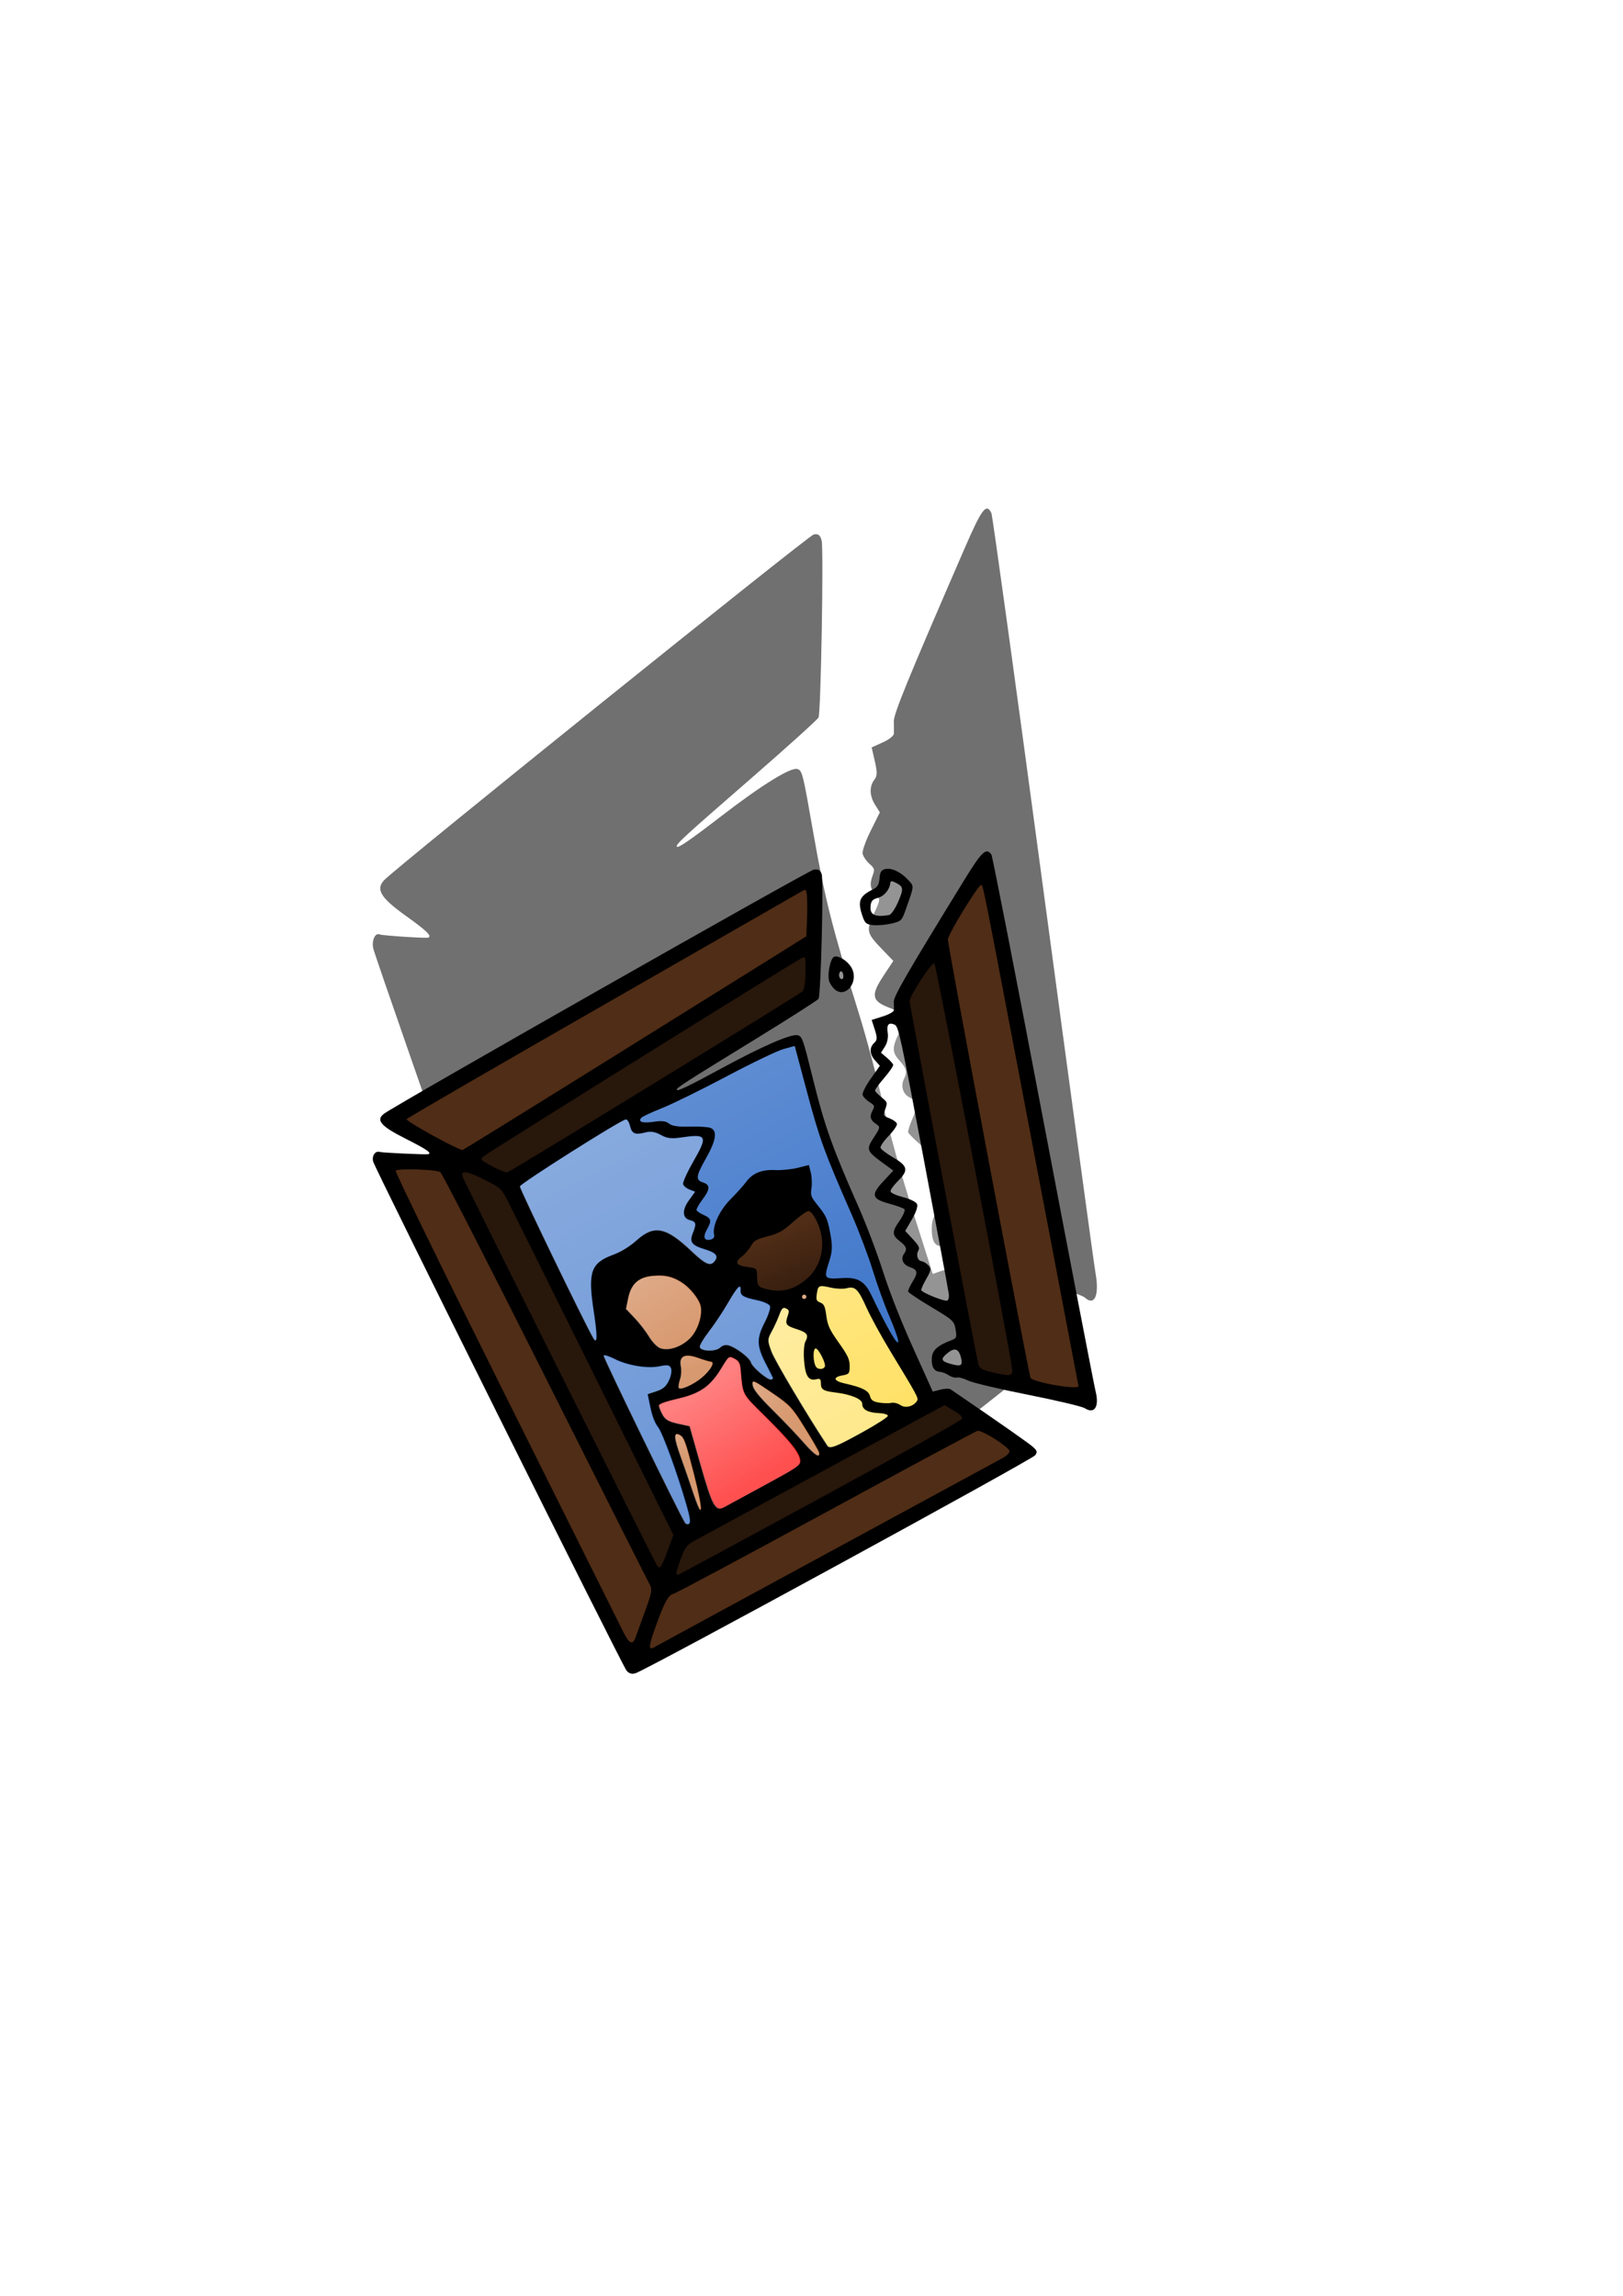 <?xml version="1.0" encoding="UTF-8" standalone="no"?>
<!-- Created with Inkscape (http://www.inkscape.org/) -->

<svg
   xmlns:dc="http://purl.org/dc/elements/1.1/"
   xmlns:cc="http://creativecommons.org/ns#"
   xmlns:rdf="http://www.w3.org/1999/02/22-rdf-syntax-ns#"
   xmlns:svg="http://www.w3.org/2000/svg"
   xmlns="http://www.w3.org/2000/svg"
   xmlns:xlink="http://www.w3.org/1999/xlink"
   xmlns:sodipodi="http://sodipodi.sourceforge.net/DTD/sodipodi-0.dtd"
   xmlns:inkscape="http://www.inkscape.org/namespaces/inkscape"
   width="744.094"
   height="1052.362"
   id="svg19275"
   version="1.1"
   inkscape:version="0.48.4 r9939"
   sodipodi:docname="sadmemory.svg"
   inkscape:export-filename="C:\Users\garysoed\Google Drive\Happy My Life\Artwork\svgs\sadmemory2.png"
   inkscape:export-xdpi="150.02893"
   inkscape:export-ydpi="150.02893">
  <defs
     id="defs19277">
    <linearGradient
       id="linearGradient19962">
      <stop
         style="stop-color:#5f8dd3;stop-opacity:1;"
         offset="0"
         id="stop19964" />
      <stop
         style="stop-color:#3972c8;stop-opacity:1;"
         offset="1"
         id="stop19966" />
    </linearGradient>
    <linearGradient
       id="linearGradient19953">
      <stop
         style="stop-color:#502d16;stop-opacity:1;"
         offset="0"
         id="stop19955" />
      <stop
         style="stop-color:#3a2010;stop-opacity:1;"
         offset="1"
         id="stop19957" />
    </linearGradient>
    <linearGradient
       id="linearGradient19939">
      <stop
         style="stop-color:#d38d5f;stop-opacity:1;"
         offset="0"
         id="stop19941" />
      <stop
         style="stop-color:#ca7740;stop-opacity:1;"
         offset="1"
         id="stop19943" />
    </linearGradient>
    <linearGradient
       id="linearGradient19925">
      <stop
         style="stop-color:#e9c6af;stop-opacity:1;"
         offset="0"
         id="stop19927" />
      <stop
         style="stop-color:#e1b293;stop-opacity:1;"
         offset="1"
         id="stop19929" />
    </linearGradient>
    <linearGradient
       id="linearGradient19917">
      <stop
         style="stop-color:#ff5555;stop-opacity:1;"
         offset="0"
         id="stop19919" />
      <stop
         style="stop-color:#ff1515;stop-opacity:1;"
         offset="1"
         id="stop19921" />
    </linearGradient>
    <linearGradient
       id="linearGradient19909">
      <stop
         style="stop-color:#ffe680;stop-opacity:1;"
         offset="0"
         id="stop19911" />
      <stop
         style="stop-color:#ffe167;stop-opacity:1;"
         offset="1"
         id="stop19913" />
    </linearGradient>
    <linearGradient
       inkscape:collect="always"
       xlink:href="#linearGradient19909"
       id="linearGradient19915"
       x1="366.046"
       y1="600.084"
       x2="382.607"
       y2="664.37"
       gradientUnits="userSpaceOnUse" />
    <linearGradient
       inkscape:collect="always"
       xlink:href="#linearGradient19917"
       id="linearGradient19923"
       x1="306.249"
       y1="630.531"
       x2="320.766"
       y2="676.96"
       gradientUnits="userSpaceOnUse" />
    <linearGradient
       inkscape:collect="always"
       xlink:href="#linearGradient19939"
       id="linearGradient19945"
       x1="291.327"
       y1="646.01"
       x2="291.607"
       y2="659.647"
       gradientUnits="userSpaceOnUse" />
    <linearGradient
       inkscape:collect="always"
       xlink:href="#linearGradient19939"
       id="linearGradient19947"
       x1="331.303"
       y1="632.781"
       x2="342.536"
       y2="653.489"
       gradientUnits="userSpaceOnUse" />
    <linearGradient
       inkscape:collect="always"
       xlink:href="#linearGradient19939"
       id="linearGradient19949"
       x1="293.255"
       y1="573.958"
       x2="304.516"
       y2="607.294"
       gradientUnits="userSpaceOnUse" />
    <linearGradient
       inkscape:collect="always"
       xlink:href="#linearGradient19939"
       id="linearGradient19951"
       x1="304.516"
       y1="607.294"
       x2="304.89"
       y2="619.296"
       gradientUnits="userSpaceOnUse" />
    <linearGradient
       inkscape:collect="always"
       xlink:href="#linearGradient19953"
       id="linearGradient19959"
       x1="362.545"
       y1="567.519"
       x2="365.175"
       y2="593.278"
       gradientUnits="userSpaceOnUse" />
    <linearGradient
       inkscape:collect="always"
       xlink:href="#linearGradient19962"
       id="linearGradient19968"
       x1="302.928"
       y1="500.785"
       x2="344.407"
       y2="669.481"
       gradientUnits="userSpaceOnUse" />
    <filter
       id="filter19970"
       inkscape:label="Sepia"
       x="0"
       y="0"
       width="1"
       height="1"
       inkscape:menu="Color"
       inkscape:menu-tooltip="Render in warm sepia tones"
       color-interpolation-filters="sRGB">
      <feColorMatrix
         id="feColorMatrix19972"
         values="0"
         in="SourceGraphic"
         type="saturate"
         result="result2" />
      <feFlood
         id="feFlood19974"
         flood-color="rgb(160,67,0)"
         flood-opacity="1"
         result="result1" />
      <feBlend
         id="feBlend19976"
         in2="result1"
         mode="multiply"
         in="result2"
         result="result5" />
      <feBlend
         id="feBlend19978"
         in2="result2"
         mode="screen"
         result="result3" />
      <feComposite
         id="feComposite19980"
         in2="result2"
         result="result4"
         operator="arithmetic"
         k2="1" />
      <feComposite
         id="feComposite19982"
         in2="SourceAlpha"
         operator="in"
         in="result4" />
    </filter>
    <filter
       id="filter19984"
       inkscape:label="Sepia"
       x="0"
       y="0"
       width="1"
       height="1"
       inkscape:menu="Color"
       inkscape:menu-tooltip="Render in warm sepia tones"
       color-interpolation-filters="sRGB">
      <feColorMatrix
         id="feColorMatrix19986"
         values="0"
         in="SourceGraphic"
         type="saturate"
         result="result2" />
      <feFlood
         id="feFlood19988"
         flood-color="rgb(160,67,0)"
         flood-opacity="1"
         result="result1" />
      <feBlend
         id="feBlend19990"
         in2="result1"
         mode="multiply"
         in="result2"
         result="result5" />
      <feBlend
         id="feBlend19992"
         in2="result2"
         mode="screen"
         result="result3" />
      <feComposite
         id="feComposite19994"
         in2="result2"
         result="result4"
         operator="arithmetic"
         k2="1" />
      <feComposite
         id="feComposite19996"
         in2="SourceAlpha"
         operator="in"
         in="result4" />
    </filter>
    <filter
       id="filter19998"
       inkscape:label="Sepia"
       x="0"
       y="0"
       width="1"
       height="1"
       inkscape:menu="Color"
       inkscape:menu-tooltip="Render in warm sepia tones"
       color-interpolation-filters="sRGB">
      <feColorMatrix
         id="feColorMatrix20000"
         values="0"
         in="SourceGraphic"
         type="saturate"
         result="result2" />
      <feFlood
         id="feFlood20002"
         flood-color="rgb(160,67,0)"
         flood-opacity="1"
         result="result1" />
      <feBlend
         id="feBlend20004"
         in2="result1"
         mode="multiply"
         in="result2"
         result="result5" />
      <feBlend
         id="feBlend20006"
         in2="result2"
         mode="screen"
         result="result3" />
      <feComposite
         id="feComposite20008"
         in2="result2"
         result="result4"
         operator="arithmetic"
         k2="1" />
      <feComposite
         id="feComposite20010"
         in2="SourceAlpha"
         operator="in"
         in="result4" />
    </filter>
    <filter
       id="filter20012"
       inkscape:label="Sepia"
       x="0"
       y="0"
       width="1"
       height="1"
       inkscape:menu="Color"
       inkscape:menu-tooltip="Render in warm sepia tones"
       color-interpolation-filters="sRGB">
      <feColorMatrix
         id="feColorMatrix20014"
         values="0"
         in="SourceGraphic"
         type="saturate"
         result="result2" />
      <feFlood
         id="feFlood20016"
         flood-color="rgb(160,67,0)"
         flood-opacity="1"
         result="result1" />
      <feBlend
         id="feBlend20018"
         in2="result1"
         mode="multiply"
         in="result2"
         result="result5" />
      <feBlend
         id="feBlend20020"
         in2="result2"
         mode="screen"
         result="result3" />
      <feComposite
         id="feComposite20022"
         in2="result2"
         result="result4"
         operator="arithmetic"
         k2="1" />
      <feComposite
         id="feComposite20024"
         in2="SourceAlpha"
         operator="in"
         in="result4" />
    </filter>
    <filter
       id="filter20026"
       inkscape:label="Sepia"
       x="0"
       y="0"
       width="1"
       height="1"
       inkscape:menu="Color"
       inkscape:menu-tooltip="Render in warm sepia tones"
       color-interpolation-filters="sRGB">
      <feColorMatrix
         id="feColorMatrix20028"
         values="0"
         in="SourceGraphic"
         type="saturate"
         result="result2" />
      <feFlood
         id="feFlood20030"
         flood-color="rgb(160,67,0)"
         flood-opacity="1"
         result="result1" />
      <feBlend
         id="feBlend20032"
         in2="result1"
         mode="multiply"
         in="result2"
         result="result5" />
      <feBlend
         id="feBlend20034"
         in2="result2"
         mode="screen"
         result="result3" />
      <feComposite
         id="feComposite20036"
         in2="result2"
         result="result4"
         operator="arithmetic"
         k2="1" />
      <feComposite
         id="feComposite20038"
         in2="SourceAlpha"
         operator="in"
         in="result4" />
    </filter>
    <filter
       id="filter20040"
       inkscape:label="Sepia"
       x="0"
       y="0"
       width="1"
       height="1"
       inkscape:menu="Color"
       inkscape:menu-tooltip="Render in warm sepia tones"
       color-interpolation-filters="sRGB">
      <feColorMatrix
         id="feColorMatrix20042"
         values="0"
         in="SourceGraphic"
         type="saturate"
         result="result2" />
      <feFlood
         id="feFlood20044"
         flood-color="rgb(160,67,0)"
         flood-opacity="1"
         result="result1" />
      <feBlend
         id="feBlend20046"
         in2="result1"
         mode="multiply"
         in="result2"
         result="result5" />
      <feBlend
         id="feBlend20048"
         in2="result2"
         mode="screen"
         result="result3" />
      <feComposite
         id="feComposite20050"
         in2="result2"
         result="result4"
         operator="arithmetic"
         k2="1" />
      <feComposite
         id="feComposite20052"
         in2="SourceAlpha"
         operator="in"
         in="result4" />
    </filter>
    <filter
       id="filter20054"
       inkscape:label="Sepia"
       x="0"
       y="0"
       width="1"
       height="1"
       inkscape:menu="Color"
       inkscape:menu-tooltip="Render in warm sepia tones"
       color-interpolation-filters="sRGB">
      <feColorMatrix
         id="feColorMatrix20056"
         values="0"
         in="SourceGraphic"
         type="saturate"
         result="result2" />
      <feFlood
         id="feFlood20058"
         flood-color="rgb(160,67,0)"
         flood-opacity="1"
         result="result1" />
      <feBlend
         id="feBlend20060"
         in2="result1"
         mode="multiply"
         in="result2"
         result="result5" />
      <feBlend
         id="feBlend20062"
         in2="result2"
         mode="screen"
         result="result3" />
      <feComposite
         id="feComposite20064"
         in2="result2"
         result="result4"
         operator="arithmetic"
         k2="1" />
      <feComposite
         id="feComposite20066"
         in2="SourceAlpha"
         operator="in"
         in="result4" />
    </filter>
    <filter
       id="filter20068"
       inkscape:label="Sepia"
       x="0"
       y="0"
       width="1"
       height="1"
       inkscape:menu="Color"
       inkscape:menu-tooltip="Render in warm sepia tones"
       color-interpolation-filters="sRGB">
      <feColorMatrix
         id="feColorMatrix20070"
         values="0"
         in="SourceGraphic"
         type="saturate"
         result="result2" />
      <feFlood
         id="feFlood20072"
         flood-color="rgb(160,67,0)"
         flood-opacity="1"
         result="result1" />
      <feBlend
         id="feBlend20074"
         in2="result1"
         mode="multiply"
         in="result2"
         result="result5" />
      <feBlend
         id="feBlend20076"
         in2="result2"
         mode="screen"
         result="result3" />
      <feComposite
         id="feComposite20078"
         in2="result2"
         result="result4"
         operator="arithmetic"
         k2="1" />
      <feComposite
         id="feComposite20080"
         in2="SourceAlpha"
         operator="in"
         in="result4" />
    </filter>
    <filter
       id="filter20082"
       inkscape:label="Sepia"
       x="0"
       y="0"
       width="1"
       height="1"
       inkscape:menu="Color"
       inkscape:menu-tooltip="Render in warm sepia tones"
       color-interpolation-filters="sRGB">
      <feColorMatrix
         id="feColorMatrix20084"
         values="0"
         in="SourceGraphic"
         type="saturate"
         result="result2" />
      <feFlood
         id="feFlood20086"
         flood-color="rgb(160,67,0)"
         flood-opacity="1"
         result="result1" />
      <feBlend
         id="feBlend20088"
         in2="result1"
         mode="multiply"
         in="result2"
         result="result5" />
      <feBlend
         id="feBlend20090"
         in2="result2"
         mode="screen"
         result="result3" />
      <feComposite
         id="feComposite20092"
         in2="result2"
         result="result4"
         operator="arithmetic"
         k2="1" />
      <feComposite
         id="feComposite20094"
         in2="SourceAlpha"
         operator="in"
         in="result4" />
    </filter>
    <filter
       inkscape:collect="always"
       id="filter20107"
       x="-0.193"
       width="1.387"
       y="-0.057"
       height="1.114">
      <feGaussianBlur
         inkscape:collect="always"
         stdDeviation="8.66"
         id="feGaussianBlur20109" />
    </filter>
    <filter
       inkscape:collect="always"
       id="filter20111">
      <feGaussianBlur
         inkscape:collect="always"
         stdDeviation="8.66"
         id="feGaussianBlur20113" />
    </filter>
  </defs>
  <sodipodi:namedview
     id="base"
     pagecolor="#ffffff"
     bordercolor="#666666"
     borderopacity="1.0"
     inkscape:pageopacity="0.0"
     inkscape:pageshadow="2"
     inkscape:zoom="0.7"
     inkscape:cx="39.832406"
     inkscape:cy="514.95094"
     inkscape:document-units="px"
     inkscape:current-layer="layer3"
     showgrid="false"
     inkscape:window-width="1280"
     inkscape:window-height="738"
     inkscape:window-x="-8"
     inkscape:window-y="-8"
     inkscape:window-maximized="1" />
  <g
     inkscape:groupmode="layer"
     id="layer3"
     inkscape:label="Layer"
     style="display:inline">
    <path
       style="opacity:0.75;fill:#000000;fill-opacity:1;stroke:none;display:inline;filter:url(#filter20107)"
       d="m 497.317,594.755 c -1.225,-1.116 -12.961,-5.046 -26.08,-8.733 -13.119,-3.687 -25.449,-7.835 -27.4,-9.218 -1.951,-1.382 -4.258,-2.257 -5.127,-1.944 -0.869,0.313 -2.578,-0.369 -3.798,-1.517 -1.22,-1.148 -3.056,-2.156 -4.079,-2.24 -2.643,-0.218 -3.896,-3.375 -3.614,-9.109 0.246,-5.008 2.745,-8.126 9.235,-11.523 2.032,-1.064 2.26,-2.019 1.647,-6.905 -0.682,-5.438 -1.137,-6.031 -11.113,-14.474 -5.721,-4.842 -10.504,-9.373 -10.629,-10.07 -0.125,-0.697 0.762,-3.515 1.971,-6.262 2.676,-6.081 2.45,-7.875 -1.219,-9.661 -3.179,-1.547 -4.314,-5.354 -2.595,-8.702 1.51,-2.942 1.072,-4.74 -1.964,-8.064 -3.66,-4.006 -3.686,-6.111 -0.166,-13.231 1.737,-3.514 2.754,-6.943 2.259,-7.62 -0.495,-0.677 -3.643,-2.285 -6.996,-3.572 -8.03,-3.083 -8.494,-5.71 -2.586,-14.651 l 4.498,-6.807 -4.913,-5.087 c -7.387,-7.648 -7.632,-8.656 -4.014,-16.464 2.981,-6.433 3.029,-6.845 1.021,-8.734 -2.654,-2.496 -3.083,-4.832 -1.611,-8.777 1.087,-2.912 0.992,-3.258 -1.506,-5.514 -1.466,-1.324 -2.844,-3.401 -3.063,-4.616 -0.218,-1.215 1.472,-5.959 3.755,-10.543 l 4.152,-8.335 -2.206,-3.518 c -2.555,-4.074 -2.673,-8.396 -0.314,-11.452 1.35,-1.749 1.389,-3.307 0.212,-8.482 l -1.442,-6.339 5.063,-2.271 c 2.868,-1.286 5.089,-3.038 5.121,-4.04 0.032,-0.973 0.016,-3.463 -0.036,-5.533 -0.087,-3.508 6.15,-18.766 32.396,-79.245 7.988,-18.407 9.985,-21.048 12.344,-16.321 0.483,0.968 11.138,78.167 23.677,171.553 12.539,93.386 23.371,172.993 24.07,176.905 1.812,10.134 -0.451,15.219 -4.95,11.119 z"
       id="path20097"
       inkscape:connector-curvature="0" />
    <path
       inkscape:connector-curvature="0"
       id="path20099"
       d="m 287.209,765.106 c -2.237,-4.165 -115.312,-325.995 -116.122,-330.501 -0.685,-3.812 0.969,-7.194 3.063,-6.263 1.148,0.511 21.049,1.819 22.128,1.454 1.941,-0.656 -0.532,-3.069 -10.322,-10.07 -11.407,-8.158 -13.781,-12.06 -9.883,-16.242 5.337,-5.726 194.687,-158.071 197.023,-158.519 2.054,-0.394 2.928,0.292 3.596,2.817 0.97,3.669 -0.336,78.519 -1.415,81.092 -0.369,0.88 -14.096,13.279 -30.504,27.553 -31.694,27.572 -34.72,30.341 -34.498,31.575 0.21,1.169 5.579,-2.494 20.683,-14.109 18.518,-14.24 31.754,-22.397 34.682,-21.372 2.164,0.758 2.446,1.896 7.249,29.322 5.249,29.976 8.753,43.852 20.895,82.747 3.384,10.842 8.349,29.448 11.032,41.347 3.062,13.578 8.219,32.135 13.851,49.834 l 8.972,28.2 3.525,-1.271 c 1.939,-0.699 4.021,-0.792 4.628,-0.207 22.124,21.353 36.323,35.429 37.924,37.595 1.8,2.435 1.907,3.027 0.934,5.197 -1.207,2.692 -179.04,140.082 -183.311,141.622 -1.827,0.659 -3.108,0.1 -4.129,-1.801 z"
       style="opacity:0.75;fill:#000000;fill-opacity:1;stroke:none;display:inline;filter:url(#filter20111)" />
  </g>
  <g
     inkscape:label="Layer 1"
     inkscape:groupmode="layer"
     id="layer1"
     style="display:inline">
    <path
       style="fill:#000000;fill-opacity:1;stroke:none"
       d="m 440.54,561.726 c -1.034,-5.757 -2.951,-6.523 -6.325,-2.528 -3.046,3.607 -2.758,4.986 1.396,6.684 5.032,2.057 5.912,1.315 4.929,-4.156 z"
       id="path20105"
       inkscape:connector-curvature="0" />
    <path
       id="path19878"
       style="fill:#000000;fill-opacity:1;stroke:none"
       d="m 440.54,622.178 c -1.034,-4.063 -2.951,-4.604 -6.325,-1.784 -3.046,2.545 -2.758,3.519 1.396,4.717 5.032,1.452 5.912,0.928 4.929,-2.933 z m -5.553,-29.074 c -0.174,-1.331 -5.402,-29.45 -11.617,-62.488 -10.364,-55.096 -11.455,-60.137 -13.176,-60.895 -2.79,-1.229 -3.789,-0.056 -3.186,3.742 0.321,2.021 -0.195,4.548 -1.273,6.242 l -1.812,2.847 2.662,2.255 c 1.464,1.24 2.777,2.707 2.918,3.259 0.14,0.552 -1.715,3.274 -4.123,6.05 -2.408,2.775 -4.296,5.392 -4.195,5.815 0.1,0.423 1.443,1.798 2.983,3.056 2.718,2.22 2.769,2.377 1.744,5.361 -1.042,3.035 -1.017,3.089 1.968,4.283 1.663,0.665 3.171,1.789 3.352,2.499 0.181,0.709 -1.511,3.186 -3.758,5.504 -2.248,2.318 -3.942,4.782 -3.766,5.476 0.176,0.693 2.794,2.699 5.817,4.457 6.738,3.919 7.138,5.887 2.185,10.763 -2.042,2.01 -3.576,4.195 -3.408,4.854 0.168,0.66 2.78,1.822 5.804,2.582 3.024,0.761 5.862,2.157 6.305,3.102 0.505,1.075 -0.354,3.715 -2.292,7.047 l -3.099,5.328 3.467,3.728 c 2.726,2.931 3.279,4.044 2.586,5.209 -1.197,2.014 -0.385,4.723 1.481,4.943 0.839,0.099 2.237,0.958 3.106,1.908 1.35,1.477 1.212,2.37 -0.951,6.134 -1.392,2.423 -2.443,4.755 -2.334,5.181 0.311,1.223 10.914,5.458 11.976,4.784 0.525,-0.333 0.811,-1.695 0.637,-3.025 z m 62.33,52.385 c -1.225,-0.788 -12.961,-3.561 -26.08,-6.164 -13.119,-2.602 -25.449,-5.53 -27.4,-6.505 -1.951,-0.976 -4.258,-1.593 -5.127,-1.372 -0.869,0.221 -2.578,-0.261 -3.798,-1.071 -1.22,-0.81 -3.056,-1.521 -4.079,-1.581 -2.643,-0.154 -3.896,-2.382 -3.614,-6.429 0.246,-3.534 2.745,-5.735 9.235,-8.133 2.032,-0.751 2.26,-1.425 1.647,-4.873 -0.682,-3.838 -1.137,-4.256 -11.113,-10.215 -5.721,-3.417 -10.504,-6.615 -10.629,-7.107 -0.125,-0.492 0.762,-2.481 1.971,-4.419 2.676,-4.291 2.45,-5.558 -1.219,-6.818 -3.179,-1.092 -4.314,-3.779 -2.595,-6.142 1.51,-2.076 1.072,-3.345 -1.964,-5.691 -3.66,-2.828 -3.686,-4.313 -0.166,-9.338 1.737,-2.48 2.754,-4.9 2.259,-5.378 -0.495,-0.478 -3.643,-1.613 -6.996,-2.521 -8.03,-2.176 -8.494,-4.03 -2.586,-10.34 l 4.498,-4.804 -4.913,-3.59 c -7.387,-5.398 -7.632,-6.109 -4.014,-11.62 2.981,-4.54 3.029,-4.831 1.021,-6.164 -2.654,-1.762 -3.083,-3.41 -1.611,-6.194 1.087,-2.055 0.992,-2.299 -1.506,-3.892 -1.466,-0.934 -2.844,-2.4 -3.063,-3.257 -0.218,-0.857 1.472,-4.206 3.755,-7.441 l 4.152,-5.883 -2.206,-2.483 c -2.555,-2.875 -2.673,-5.926 -0.314,-8.082 1.35,-1.235 1.389,-2.334 0.212,-5.986 l -1.442,-4.474 5.063,-1.602 c 2.868,-0.908 5.089,-2.144 5.121,-2.851 0.032,-0.687 0.016,-2.444 -0.036,-3.905 -0.087,-2.476 6.15,-13.244 32.396,-55.927 7.988,-12.991 9.985,-14.854 12.344,-11.519 0.483,0.683 11.138,55.166 23.677,121.073 12.539,65.907 23.371,122.09 24.07,124.851 1.812,7.152 -0.451,10.741 -4.95,7.847 z"
       inkscape:connector-curvature="0" />
    <path
       id="path19864"
       style="fill:#000000;fill-opacity:1;stroke:none"
       d="m 411.602,413.743 c 2.758,-6.3 2.678,-7.246 -0.761,-9.022 -2.011,-1.039 -2.576,-1.011 -2.675,0.134 -0.251,2.917 -2.907,6.028 -5.765,6.756 -2.271,0.578 -3.003,1.373 -3.251,3.533 -0.478,4.172 1.911,5.378 8.481,4.283 0.88,-0.147 2.667,-2.704 3.971,-5.683 z m -11.164,10.328 c -3.243,-0.311 -3.857,-0.804 -4.954,-3.98 -2.452,-7.098 -1.565,-9.309 5.046,-12.576 1.783,-0.881 2.519,-2.21 2.706,-4.888 0.193,-2.777 0.799,-3.815 2.473,-4.241 2.913,-0.742 7.224,1.24 10.534,4.842 2.974,3.236 3.058,2.253 -1.223,14.328 -1.566,4.416 -1.919,4.742 -6.269,5.775 -2.535,0.602 -6.276,0.935 -8.312,0.74 z"
       inkscape:connector-curvature="0" />
    <path
       style="fill:#000000;fill-opacity:1;stroke:none"
       d="m 287.209,765.713 c -2.237,-2.94 -115.312,-230.071 -116.122,-233.251 -0.685,-2.69 0.969,-5.077 3.063,-4.42 1.148,0.361 21.049,1.284 22.128,1.026 1.941,-0.463 -0.532,-2.166 -10.322,-7.107 -11.407,-5.758 -13.781,-8.511 -9.883,-11.463 5.337,-4.041 194.687,-111.559 197.023,-111.875 2.054,-0.278 2.928,0.206 3.596,1.988 0.97,2.589 -0.336,55.415 -1.415,57.231 -0.369,0.621 -14.096,9.372 -30.504,19.445 -31.694,19.459 -34.72,21.414 -34.498,22.284 0.21,0.825 5.579,-1.76 20.683,-9.957 18.518,-10.05 31.754,-15.806 34.682,-15.083 2.164,0.535 2.446,1.338 7.249,20.694 5.249,21.155 8.753,30.949 20.895,58.399 3.384,7.652 8.349,20.783 11.032,29.181 3.062,9.583 8.219,22.679 13.851,35.17 l 8.972,19.902 3.525,-0.897 c 1.939,-0.493 4.021,-0.559 4.628,-0.146 22.124,15.07 36.323,25.004 37.924,26.533 1.8,1.719 1.907,2.136 0.934,3.668 -1.207,1.9 -179.04,98.863 -183.311,99.95 -1.827,0.465 -3.108,0.07 -4.129,-1.271 z"
       id="path19354"
       inkscape:connector-curvature="0" />
    <path
       style="fill:#502d16;fill-opacity:1;stroke:none"
       d="m 378.839,712.205 c 42.638,-23.127 79.051,-42.89 80.918,-43.916 1.867,-1.027 3.241,-2.469 3.054,-3.205 -0.513,-2.017 -12.734,-9.701 -14.652,-9.213 -0.92,0.234 -32.136,17.002 -69.368,37.261 -37.232,20.259 -68.742,37.101 -70.021,37.427 -2.488,0.633 -4.203,3.873 -8.644,16.332 -2.722,7.636 -2.818,9.713 -0.381,8.285 0.864,-0.507 36.457,-19.844 79.095,-42.971 z"
       id="path19352"
       inkscape:connector-curvature="0" />
    <path
       style="fill:#502d16;fill-opacity:1;stroke:none"
       d="m 291.316,750.738 c 0.38,-1.09 2.332,-6.471 4.339,-11.959 3.32,-9.079 3.501,-10.24 2.012,-12.895 -0.9,-1.605 -22.504,-44.505 -48.008,-95.335 -25.504,-50.83 -47.004,-92.799 -47.778,-93.264 -2.105,-1.267 -19.801,-1.821 -20.491,-0.642 -0.329,0.562 22.437,47.166 50.592,103.564 28.154,56.398 52.348,104.917 53.765,107.82 2.632,5.396 4.343,6.228 5.569,2.71 z"
       id="path19350"
       inkscape:connector-curvature="0" />
    <path
       style="fill:#28170b;fill-opacity:1;stroke:none"
       d="m 376.153,686.62 c 35.202,-19.153 64.346,-35.401 64.766,-36.107 0.535,-0.901 -0.528,-2.05 -3.564,-3.855 l -4.327,-2.571 -56.138,30.424 c -30.876,16.733 -57.608,31.234 -59.404,32.224 -2.536,1.398 -3.752,3.187 -5.442,8.012 -2.359,6.734 -2.438,7.343 -0.908,6.954 0.558,-0.142 29.815,-15.929 65.017,-35.081 z"
       id="path19348"
       inkscape:connector-curvature="0" />
    <path
       style="fill:#28170b;fill-opacity:1;stroke:none"
       d="m 306.25,710.42 2.475,-6.836 -36.402,-73.465 c -20.021,-40.406 -37.779,-76.179 -39.462,-79.497 -2.892,-5.7 -3.486,-6.244 -10.789,-9.895 -7.982,-3.99 -10.789,-4.4 -10.045,-1.468 0.398,1.569 87.654,175.946 89.34,178.544 1.123,1.729 2.141,0.188 4.883,-7.384 z"
       id="path19346"
       inkscape:connector-curvature="0" />
    <path
       style="fill:url(#linearGradient19923);fill-opacity:1;stroke:none;filter:url(#filter20026)"
       d="m 325.643,679.585 c 17.163,-4.367 18.014,-4.699 18.298,-7.136 0.41,-3.517 -2.281,-9.4 -10.725,-23.454 -7.764,-12.922 -7.433,-11.499 -5.48,-23.511 0.451,-2.776 0.126,-3.925 -1.541,-5.432 -2.102,-1.902 -2.137,-1.888 -6.833,2.724 -7.003,6.879 -12.364,8.897 -22.953,8.643 -5.373,-0.129 -8.802,0.193 -9.02,0.847 -0.193,0.58 0.032,2.559 0.501,4.397 0.678,2.656 1.869,3.856 5.803,5.842 l 4.95,2.5 0.5,18 c 0.562,20.237 1.286,22.968 5.79,21.839 1.49,-0.373 10.81,-2.74 20.71,-5.259 z"
       id="path19342"
       inkscape:connector-curvature="0"
       transform="matrix(0.969,-0.247,0.247,0.969,-132.489,102.486)" />
    <path
       style="fill:url(#linearGradient19945);fill-opacity:1;stroke:none;filter:url(#filter20012)"
       d="m 295.143,666.576 c 0,-14.441 -0.244,-17.173 -1.66,-18.589 -2.594,-2.594 -3.173,-0.14 -2.246,9.518 0.448,4.675 1.101,12.438 1.451,17.25 1.058,14.573 2.456,9.919 2.456,-8.179 z"
       id="path19340"
       inkscape:connector-curvature="0"
       transform="matrix(0.969,-0.247,0.247,0.969,-132.489,102.486)" />
    <path
       style="fill:url(#linearGradient19947);fill-opacity:1;stroke:none;filter:url(#filter19970)"
       d="m 353.143,671.17 c 0,-0.734 -1.592,-6.363 -3.538,-12.509 -3.342,-10.555 -3.938,-11.628 -10.75,-19.357 -6.824,-7.744 -7.229,-8.036 -7.532,-5.447 -0.229,1.953 1.526,5.812 6.13,13.478 3.548,5.908 8.085,13.988 10.083,17.956 3.378,6.707 5.608,9.045 5.608,5.879 z"
       id="path19338"
       inkscape:connector-curvature="0"
       transform="matrix(0.969,-0.247,0.247,0.969,-132.489,102.486)" />
    <path
       id="path19332"
       style="fill:url(#linearGradient19915);fill-opacity:1;stroke:none;filter:url(#filter20054)"
       d="m 365.476,633.755 c 0.817,-1.357 -0.815,-8.577 -2.03,-8.982 -1.353,-0.451 -2.848,5.871 -1.945,8.225 0.602,1.569 3.19,2.062 3.975,0.758 z m 37.089,25.707 c 0.98,-0.958 0.596,-2.484 -6.303,-25.044 -2.285,-7.473 -4.81,-17.313 -5.611,-21.866 -1.667,-9.481 -2.613,-11.047 -6.671,-11.047 -1.605,0 -4.682,-0.9 -6.838,-2 -5.12,-2.612 -5.529,-2.551 -7.016,1.039 -1.101,2.659 -1.034,3.203 0.536,4.351 1.49,1.089 1.689,2.206 1.171,6.579 -0.524,4.427 -0.129,6.55 2.479,13.313 2.581,6.692 2.951,8.65 2.201,11.632 -0.819,3.254 -1.196,3.563 -4.08,3.339 -4.827,-0.374 -4.863,1.416 -0.076,3.838 7.313,3.701 9.785,5.856 9.785,8.527 0,1.888 0.831,2.83 3.468,3.932 1.907,0.797 4.313,1.449 5.345,1.449 1.032,0 2.715,0.925 3.738,2.057 1.872,2.069 5.702,2.02 7.871,-0.1 z m -27.481,7.661 c 6.842,-1.795 12.592,-3.718 12.778,-4.274 0.185,-0.556 -1.455,-1.548 -3.646,-2.204 -4.912,-1.472 -7.053,-3.499 -6.386,-6.048 0.547,-2.092 -3.874,-5.431 -10.686,-8.071 -5.139,-1.991 -6.056,-2.951 -5.382,-5.635 0.48,-1.914 0.206,-2.386 -1.387,-2.386 -3.811,0 -4.72,-2.516 -3.495,-9.67 0.613,-3.58 1.823,-7.291 2.689,-8.248 2.384,-2.635 1.947,-3.822 -2.426,-6.582 -4.433,-2.798 -4.691,-3.516 -2.477,-6.894 1.314,-2.006 1.328,-2.485 0.098,-3.506 -1.152,-0.956 -1.856,-0.553 -3.681,2.109 -1.241,1.81 -3.601,4.731 -5.245,6.491 -2.811,3.01 -2.952,3.545 -2.374,9 0.465,4.382 8.887,32.921 14.18,48.05 0.647,1.849 3.673,1.479 17.441,-2.132 z"
       inkscape:connector-curvature="0"
       transform="matrix(0.969,-0.247,0.247,0.969,-132.489,102.486)" />
    <path
       style="fill:url(#linearGradient19951);fill-opacity:1;stroke:none;filter:url(#filter19998)"
       d="m 310.052,624.552 c 4.481,-2.286 7.178,-5.174 5.394,-5.775 -0.659,-0.222 -3.099,-1.68 -5.423,-3.241 -5.259,-3.532 -8.25,-2.89 -8.487,1.822 -0.087,1.728 -0.886,4.252 -1.775,5.61 -0.889,1.357 -1.617,2.991 -1.617,3.631 0,1.611 7.146,0.384 11.909,-2.046 z"
       id="path19326"
       inkscape:connector-curvature="0"
       transform="matrix(0.969,-0.247,0.247,0.969,-132.489,102.486)" />
    <path
       style="fill:url(#linearGradient19949);fill-opacity:1;stroke:none;filter:url(#filter19984)"
       d="m 308.709,606.019 c 4.395,-2.576 8.434,-8.974 8.434,-13.362 0,-3.336 -2.77,-9.298 -5.803,-12.491 -3.543,-3.73 -6.719,-5.317 -12.328,-6.158 -6.29,-0.943 -10.272,1.216 -13.145,7.129 l -2.208,4.545 2.858,5.119 c 1.572,2.815 3.493,7.259 4.27,9.874 0.777,2.615 2.4,5.447 3.607,6.293 3.307,2.316 9.439,1.91 14.316,-0.949 z"
       id="path19324"
       inkscape:connector-curvature="0"
       transform="matrix(0.969,-0.247,0.247,0.969,-132.489,102.486)" />
    <path
       style="fill:#deaa87;fill-opacity:1;stroke:none;filter:url(#filter20040)"
       d="m 365.143,600.505 c 0,-0.55 -0.45,-1 -1,-1 -0.55,0 -1,0.45 -1,1 0,0.55 0.45,1 1,1 0.55,0 1,-0.45 1,-1 z"
       id="path19322"
       inkscape:connector-curvature="0"
       transform="matrix(0.969,-0.247,0.247,0.969,-132.489,102.486)" />
    <path
       id="path19320"
       style="fill:url(#linearGradient19968);fill-opacity:1;stroke:none;filter:url(#filter20082)"
       d="m 269.042,583.151 c 1.786,-18.237 4.15,-21.844 15.062,-22.984 3.863,-0.404 8.248,-1.769 12.067,-3.757 9.598,-4.995 14.537,-2.632 23.178,11.095 4.43,7.038 6.417,8.727 8.627,7.335 2.977,-1.875 2.299,-3.782 -2.34,-6.577 -5.646,-3.402 -6.35,-5.108 -3.628,-8.789 2.648,-3.582 2.671,-4.611 0.135,-5.968 -3.204,-1.715 -2.481,-5.406 1.75,-8.93 l 3.75,-3.124 -2.25,-1.595 c -1.238,-0.877 -2.25,-2.294 -2.25,-3.147 0,-0.854 3.15,-4.801 7,-8.771 9.549,-9.848 9.345,-10.904 -2.345,-12.126 -4.732,-0.495 -6.642,-1.232 -8.981,-3.467 -2.024,-1.934 -4.013,-2.839 -6.241,-2.839 -5.23,0 -6.433,-0.861 -6.433,-4.607 0,-2.047 -0.496,-3.393 -1.25,-3.394 -3.269,-0.002 -54.016,16.53 -54.484,17.749 -0.415,1.081 13.177,67.786 15.405,75.602 1.05,3.686 2.09,-0.083 3.228,-11.704 z m 130.719,35.537 c -0.846,-5.326 -1.815,-15.308 -2.153,-22.183 -0.338,-6.875 -1.726,-19.201 -3.083,-27.392 -4.998,-30.151 -5.676,-36.913 -5.928,-59.108 l -0.249,-22 -5.352,0.112 c -2.944,0.062 -15.702,2.622 -28.352,5.689 -12.65,3.067 -27.117,6.112 -32.148,6.766 -5.032,0.654 -9.702,1.531 -10.378,1.949 -2.221,1.373 -0.103,2.717 5.062,3.213 3.602,0.346 5.492,1.08 6.505,2.525 0.967,1.38 3.806,2.567 8.803,3.678 4.057,0.902 8.18,2.229 9.164,2.948 2.838,2.075 1.105,6.154 -5.562,13.098 -6.405,6.67 -7.049,8.35 -3.945,10.289 2.974,1.857 2.453,3.774 -2,7.352 -2.2,1.768 -4,3.637 -4,4.153 0,0.516 1.125,1.824 2.5,2.905 3.152,2.479 3.135,3.549 -0.109,6.935 -2.78,2.902 -2.509,4.886 0.668,4.886 1.143,0 1.941,-0.684 1.941,-1.662 0,-3.949 5.074,-10.237 11.25,-13.944 3.438,-2.063 7.501,-4.778 9.03,-6.033 3.821,-3.136 8.291,-3.74 14.221,-1.918 2.75,0.845 7.362,1.54 10.25,1.546 l 5.25,0.011 0,3.532 c 0,1.943 -0.651,5.09 -1.447,6.995 -1.351,3.234 -1.277,3.834 1.124,9.079 2.233,4.878 2.509,6.588 2.097,13.004 -0.389,6.055 -1.042,8.301 -3.624,12.455 -4.511,7.257 -4.466,7.358 3.97,8.958 6.943,1.317 9.524,3.884 10.918,10.863 3.423,17.128 6.206,26.734 6.751,23.297 0.202,-1.274 -0.325,-6.674 -1.171,-12 z m -58.618,14.379 c 0,-0.241 -0.707,-3.487 -1.571,-7.213 -2.063,-8.896 -1.291,-12.311 4.176,-18.466 2.478,-2.79 4.368,-5.818 4.2,-6.728 -0.168,-0.91 -2.33,-2.649 -4.805,-3.865 -6.046,-2.969 -7.195,-4.1 -6.475,-6.369 1.04,-3.276 -0.858,-2.155 -7.056,4.168 -3.283,3.349 -8.556,8.1 -11.719,10.558 -3.163,2.458 -5.75,5.083 -5.75,5.834 0,2.071 6.424,3.898 8.951,2.545 1.391,-0.744 2.647,-0.776 3.912,-0.1 3.077,1.647 8.137,7.998 8.137,10.214 0,2.181 5.517,9.859 7.084,9.859 0.504,0 0.916,-0.197 0.916,-0.438 z m -52.793,46.861 c -0.519,-16.007 -2.435,-35.011 -3.849,-38.174 -0.911,-2.037 -1.342,-5.585 -1.156,-9.5 l 0.298,-6.248 4.208,-0.305 c 3.263,-0.237 4.79,-0.997 6.801,-3.388 1.427,-1.695 2.458,-4 2.292,-5.122 -0.248,-1.681 -1.114,-2.073 -4.922,-2.23 -5.594,-0.23 -14.13,-3.981 -19.209,-8.439 -2.056,-1.805 -4.015,-3.005 -4.353,-2.667 -0.503,0.503 15.7,79.023 17.227,83.484 0.251,0.733 1.011,1.148 1.688,0.923 0.867,-0.289 1.155,-2.755 0.975,-8.333 z"
       inkscape:connector-curvature="0"
       transform="matrix(0.969,-0.247,0.247,0.969,-132.489,102.486)" />
    <path
       style="fill:url(#linearGradient19959);fill-opacity:1;stroke:none;filter:url(#filter20068)"
       d="m 366.883,593.046 c 6.293,-2.93 10.746,-9.171 11.75,-16.466 0.726,-5.277 -0.86,-12.896 -2.842,-13.657 -0.686,-0.263 -4.295,1.11 -8.02,3.051 -5.644,2.942 -7.815,3.53 -13.026,3.53 -5.322,0 -6.592,0.36 -8.526,2.42 -1.25,1.331 -3.579,2.96 -5.174,3.621 -4.021,1.666 -3.626,3.371 1.222,5.275 3.771,1.481 4.067,1.857 3.469,4.402 -1.273,5.415 -1.127,5.764 3.371,8.032 5.752,2.901 11.237,2.836 17.778,-0.209 z"
       id="path19318"
       inkscape:connector-curvature="0"
       transform="matrix(0.969,-0.247,0.247,0.969,-132.489,102.486)" />
    <path
       style="fill:#28170b;fill-opacity:1;stroke:none"
       d="m 300.207,496.364 c 36.506,-22.385 66.966,-41.24 67.688,-41.9 0.722,-0.66 1.347,-4.229 1.388,-7.93 0.089,-7.966 0.093,-7.944 -1.311,-7.586 -1.537,0.391 -144.348,89.357 -146.361,91.178 -1.524,1.378 -1.226,1.708 4.088,4.519 3.153,1.668 6.272,2.895 6.933,2.726 0.66,-0.168 31.069,-18.621 67.576,-41.006 z"
       id="path19316"
       inkscape:connector-curvature="0" />
    <path
       style="fill:#502d16;fill-opacity:1;stroke:none"
       d="m 273.26,489.307 c 33.235,-20.693 68.524,-42.689 78.422,-48.879 l 17.995,-11.255 0.299,-7.428 c 0.164,-4.086 0.16,-9.001 -0.011,-10.923 -0.274,-3.088 -0.507,-3.375 -2.007,-2.462 -0.933,0.568 -42.022,24.127 -91.307,52.354 -49.286,28.226 -89.885,51.752 -90.221,52.279 -0.577,0.905 24.171,14.508 25.69,14.121 0.392,-0.1 27.905,-17.112 61.139,-37.806 z"
       id="path19314"
       inkscape:connector-curvature="0" />
    <path
       style="fill:#502d16;fill-opacity:1;stroke:none"
       d="m 494.447,635.32 c -0.068,-0.266 -9.764,-51.133 -21.546,-113.037 -23.433,-123.114 -22.172,-116.781 -23.216,-116.516 -1.547,0.394 -15.137,22.707 -15.123,24.83 0.021,3.245 37.116,199.867 37.923,201.007 1.518,2.145 22.465,5.689 21.963,3.715 z"
       id="path19310"
       inkscape:connector-curvature="0" />
    <path
       style="fill:#28170b;fill-opacity:1;stroke:none"
       d="m 464.08,627.828 c -0.232,-4.756 -34.929,-185.809 -35.695,-186.265 -1.189,-0.707 -11.435,14.998 -11.344,17.391 0.08,2.121 30.237,161.406 31.451,166.118 0.578,2.241 1.649,2.871 6.986,4.106 7.655,1.77 8.746,1.599 8.602,-1.349 z"
       id="path19308"
       inkscape:connector-curvature="0" />
    <path
       id="path19869"
       style="fill:#000000;fill-opacity:1;stroke:none"
       d="m 386.551,446.54 c -0.279,-1.097 -0.875,-1.615 -1.325,-1.15 -0.449,0.465 -0.657,1.474 -0.461,2.242 0.195,0.768 0.792,1.285 1.325,1.15 0.533,-0.136 0.741,-1.145 0.461,-2.242 z m -3.836,6.999 c -1.131,-0.973 -2.321,-2.806 -2.643,-4.073 -0.759,-2.983 0.555,-9.644 2.122,-10.753 1.814,-1.283 6.864,1.938 8.474,5.407 2.963,6.381 -3.116,13.58 -7.953,9.418 z"
       inkscape:connector-curvature="0" />
  </g>
  <g
     inkscape:groupmode="layer"
     id="layer2"
     inkscape:label="glass"
     style="opacity:0.25;display:inline"
     sodipodi:insensitive="true">
    <path
       id="path19897"
       style="fill:#ffffff;fill-opacity:1;stroke:none"
       d="m 272.075,601.261 c -2.767,-18.114 -1.366,-22.192 8.928,-25.989 3.644,-1.344 7.557,-3.749 10.768,-6.617 8.07,-7.209 13.439,-6.136 25.198,5.035 6.029,5.727 8.371,6.874 10.17,4.98 2.423,-2.551 1.295,-4.232 -3.89,-5.797 -6.31,-1.905 -7.414,-3.384 -5.684,-7.623 1.683,-4.124 1.452,-5.127 -1.342,-5.817 -3.528,-0.871 -3.737,-4.627 -0.507,-9.086 l 2.864,-3.952 -2.574,-0.991 c -1.416,-0.545 -2.746,-1.668 -2.957,-2.495 -0.211,-0.827 1.869,-5.43 4.62,-10.227 6.825,-11.899 6.367,-12.872 -5.263,-11.173 -4.707,0.688 -6.741,0.444 -9.559,-1.145 -2.438,-1.375 -4.589,-1.761 -6.748,-1.212 -5.069,1.29 -6.447,0.752 -7.371,-2.878 -0.505,-1.984 -1.317,-3.166 -2.048,-2.981 -3.168,0.804 -48.27,29.342 -48.423,30.639 -0.135,1.15 29.49,62.441 33.576,69.467 1.927,3.313 2.005,-0.595 0.241,-12.139 z m 44.082,12.377 c 3.624,-3.58 5.96,-10.777 4.878,-15.029 -0.823,-3.233 -4.978,-8.328 -8.705,-10.674 -4.354,-2.741 -7.823,-3.495 -13.466,-2.927 -6.329,0.637 -9.655,3.712 -10.98,10.151 l -1.019,4.95 4.032,4.256 c 2.218,2.341 5.176,6.173 6.574,8.516 1.398,2.343 3.669,4.687 5.048,5.209 3.776,1.429 9.618,-0.477 13.64,-4.45 z m 5.872,17.629 c 3.778,-3.32 5.68,-6.785 3.803,-6.927 -0.693,-0.052 -3.418,-0.864 -6.055,-1.803 -5.968,-2.126 -8.708,-0.766 -7.775,3.859 0.342,1.696 0.19,4.339 -0.337,5.874 -0.527,1.535 -0.829,3.298 -0.672,3.918 0.397,1.562 7.02,-1.391 11.036,-4.92 z m 32.231,0.584 c -0.059,-0.233 -1.545,-3.205 -3.302,-6.603 -4.194,-8.113 -4.288,-11.612 -0.508,-18.926 1.713,-3.315 2.798,-6.715 2.411,-7.556 -0.387,-0.841 -2.911,-1.993 -5.61,-2.56 -6.591,-1.386 -7.984,-2.198 -7.846,-4.575 0.2,-3.431 -1.363,-1.877 -5.81,5.78 -2.355,4.055 -6.294,9.96 -8.752,13.123 -2.458,3.162 -4.319,6.345 -4.133,7.072 0.511,2.007 7.187,2.193 9.302,0.259 1.164,-1.064 2.374,-1.405 3.766,-1.061 3.389,0.837 9.859,5.744 10.405,7.892 0.538,2.114 7.778,8.194 9.297,7.807 0.488,-0.124 0.839,-0.417 0.78,-0.65 z m 41.292,24.632 c 6.188,-3.427 11.286,-6.709 11.329,-7.293 0.043,-0.585 -1.792,-1.141 -4.077,-1.237 -5.123,-0.215 -7.698,-1.652 -7.681,-4.286 0.014,-2.162 -5.093,-4.308 -12.347,-5.185 -5.472,-0.662 -6.596,-1.366 -6.606,-4.134 -0.007,-1.974 -0.388,-2.363 -1.933,-1.97 -3.693,0.94 -5.195,-1.274 -5.772,-8.509 -0.289,-3.62 -0.031,-7.516 0.572,-8.657 1.661,-3.141 0.944,-4.184 -3.974,-5.781 -4.986,-1.618 -5.413,-2.251 -4.101,-6.07 0.779,-2.268 0.674,-2.736 -0.77,-3.422 -1.353,-0.643 -1.935,-0.078 -3.047,2.952 -0.756,2.06 -2.323,5.474 -3.482,7.585 -1.982,3.61 -1.987,4.164 -0.081,9.307 1.531,4.132 16.733,29.712 25.594,43.068 1.083,1.632 3.924,0.527 16.376,-6.368 z m -20.265,9.334 c -0.181,-0.711 -3.113,-5.774 -6.515,-11.25 -5.843,-9.405 -6.684,-10.297 -15.192,-16.108 -8.524,-5.821 -8.988,-6.005 -8.643,-3.421 0.26,1.949 2.913,5.256 9.264,11.55 4.895,4.85 11.285,11.562 14.201,14.914 4.927,5.667 7.666,7.383 6.885,4.315 z m -57.341,9.854 c -3.562,-13.995 -4.472,-16.582 -6.194,-17.605 -3.153,-1.874 -3.109,0.647 0.171,9.778 1.588,4.42 4.135,11.782 5.661,16.359 4.62,13.862 4.827,9.007 0.363,-8.532 z m 32.766,5.084 c 15.556,-8.466 16.298,-8.997 15.972,-11.428 -0.47,-3.509 -4.529,-8.547 -16.179,-20.084 -10.712,-10.607 -10.039,-9.311 -11.109,-21.433 -0.247,-2.801 -0.846,-3.834 -2.833,-4.885 -2.506,-1.325 -2.537,-1.303 -5.95,4.325 -5.09,8.393 -9.787,11.672 -20.112,14.037 -5.239,1.2 -8.483,2.358 -8.533,3.045 -0.044,0.61 0.662,2.472 1.57,4.138 1.312,2.407 2.762,3.276 7.064,4.231 l 5.414,1.202 4.924,17.321 c 5.536,19.473 6.911,21.941 10.998,19.736 1.352,-0.73 9.8,-5.322 18.773,-10.205 z m -36.056,9.53 c -4.451,-15.385 -10.995,-33.328 -13.146,-36.046 -1.385,-1.75 -2.679,-5.081 -3.463,-8.921 l -1.253,-6.129 4.002,-1.334 c 3.104,-1.034 4.396,-2.148 5.756,-4.961 0.964,-1.995 1.395,-4.483 0.958,-5.529 -0.655,-1.568 -1.59,-1.734 -5.32,-0.947 -5.478,1.157 -14.676,-0.372 -20.697,-3.441 -2.438,-1.242 -4.632,-1.922 -4.877,-1.511 -0.363,0.611 34.706,72.709 37.286,76.656 0.424,0.649 1.263,0.864 1.863,0.478 0.769,-0.494 0.44,-2.955 -1.111,-8.316 z"
       inkscape:connector-curvature="0" />
    <path
       style="display:inline;fill:#ffffff;fill-opacity:1;stroke:none"
       d="m 440.54,622.178 c -1.034,-4.063 -2.951,-4.604 -6.325,-1.784 -3.046,2.545 -2.758,3.519 1.396,4.717 5.032,1.452 5.912,0.928 4.929,-2.933 z"
       id="path19306"
       inkscape:connector-curvature="0" />
    <path
       style="display:inline;fill:#ffffff;fill-opacity:1;stroke:none"
       d="m 434.987,593.104 c -0.174,-1.331 -5.402,-29.45 -11.617,-62.488 -10.364,-55.096 -11.455,-60.137 -13.176,-60.895 -2.79,-1.229 -3.789,-0.056 -3.186,3.742 0.321,2.021 -0.195,4.548 -1.273,6.242 l -1.812,2.847 2.662,2.255 c 1.464,1.24 2.777,2.707 2.918,3.259 0.14,0.552 -1.715,3.274 -4.123,6.05 -2.408,2.775 -4.296,5.392 -4.195,5.815 0.1,0.423 1.443,1.798 2.983,3.056 2.718,2.22 2.769,2.377 1.744,5.361 -1.042,3.035 -1.017,3.089 1.968,4.283 1.663,0.665 3.171,1.789 3.352,2.499 0.181,0.709 -1.511,3.186 -3.758,5.504 -2.248,2.318 -3.942,4.782 -3.766,5.476 0.176,0.693 2.794,2.699 5.817,4.457 6.738,3.919 7.138,5.887 2.185,10.763 -2.042,2.01 -3.576,4.195 -3.408,4.854 0.168,0.66 2.78,1.822 5.804,2.582 3.024,0.761 5.862,2.157 6.305,3.102 0.505,1.075 -0.354,3.715 -2.292,7.047 l -3.099,5.328 3.467,3.728 c 2.726,2.931 3.279,4.044 2.586,5.209 -1.197,2.014 -0.385,4.723 1.481,4.943 0.839,0.099 2.237,0.958 3.106,1.908 1.35,1.477 1.212,2.37 -0.951,6.134 -1.392,2.423 -2.443,4.755 -2.334,5.181 0.311,1.223 10.914,5.458 11.976,4.784 0.525,-0.333 0.811,-1.695 0.637,-3.025 z"
       id="path19304"
       inkscape:connector-curvature="0" />
    <path
       style="display:inline;fill:#ffffff;fill-opacity:1;stroke:none"
       d="m 386.551,446.54 c -0.279,-1.097 -0.875,-1.615 -1.325,-1.15 -0.449,0.465 -0.657,1.474 -0.461,2.242 0.195,0.768 0.792,1.285 1.325,1.15 0.533,-0.136 0.741,-1.145 0.461,-2.242 z"
       id="path19300"
       inkscape:connector-curvature="0" />
    <path
       style="display:inline;fill:#ffffff;fill-opacity:1;stroke:none"
       d="m 411.602,413.743 c 2.758,-6.3 2.678,-7.246 -0.761,-9.022 -2.011,-1.039 -2.576,-1.011 -2.675,0.134 -0.251,2.917 -2.907,6.028 -5.765,6.756 -2.271,0.578 -3.003,1.373 -3.251,3.533 -0.478,4.172 1.911,5.378 8.481,4.283 0.88,-0.147 2.667,-2.704 3.971,-5.683 z"
       id="path19294"
       inkscape:connector-curvature="0" />
  </g>
</svg>
